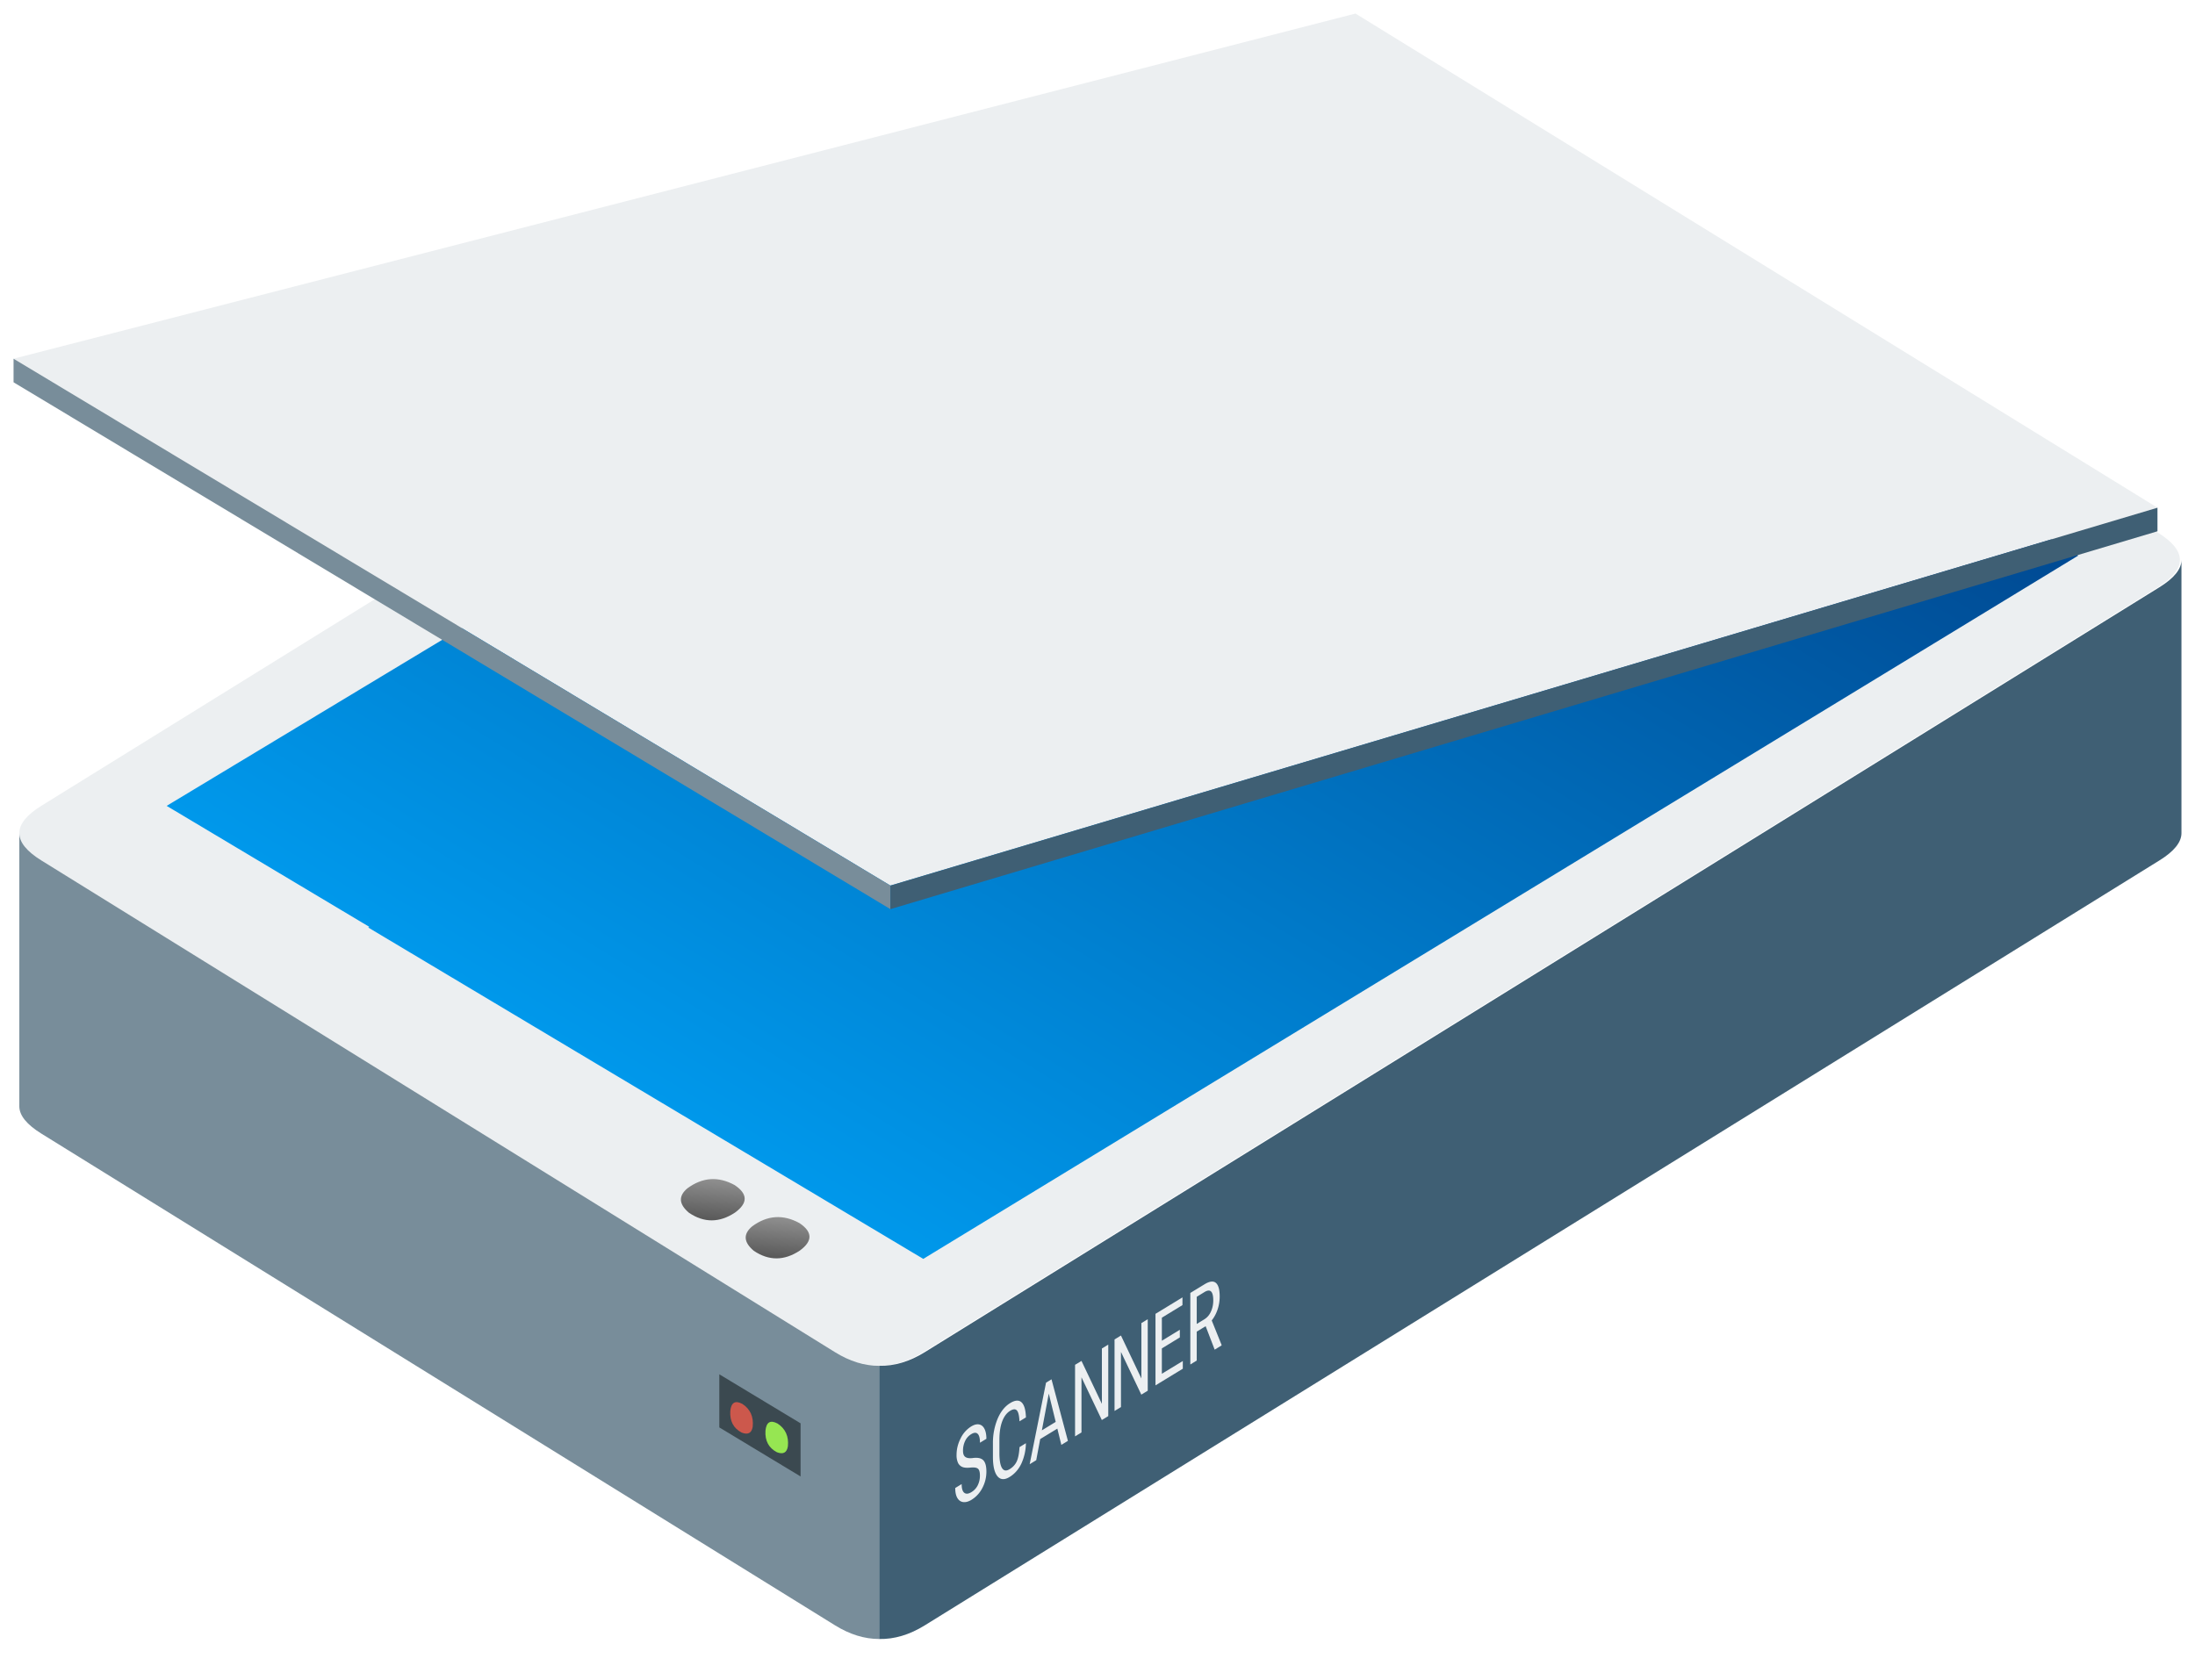 <svg xmlns="http://www.w3.org/2000/svg" xmlns:xlink="http://www.w3.org/1999/xlink" viewBox="0 0 81 62" fill="#fff" fill-rule="evenodd" stroke="#000" stroke-linecap="round" stroke-linejoin="round"><use xlink:href="#F" x=".5" y=".5"/><defs><linearGradient id="A" x1="100%" y1="0%" x2="0%" y2="100%"><stop offset="0%" stop-color="#00387f"/><stop offset="100%" stop-color="#0af"/></linearGradient><linearGradient id="B" x1="0%" y1="0%" x2="100%" y2="100%"><stop offset="0%" stop-color="#acacac"/><stop offset="100%" stop-color="#404040"/></linearGradient><path id="C" d="M.782.119q.79-.389.885.496Q1.73 1.649.825 2.09.129 2.342.013 1.69-.102.657.782.119z"/><path id="D" d="M40.397 51.772l-.237.145-.751-1.577v2.035l-.237.145v-2.641l.237-.144.753 1.585v-2.044l.235-.143v2.641z"/><path id="E" d="M28.189 52.045q-.395-.209-.442.267-.032.556.421.793.348.136.406-.215.058-.556-.384-.846z"/></defs><symbol id="F" overflow="visible"><g stroke="none"><path d="M46.586 1.009q1.627-1.008 3.254 0L79.129 19.16q1.627 1.008 0 2.017l-45.56 28.235q-1.627 1.008-3.254 0L1.027 31.261q-1.627-1.008 0-2.017l45.56-28.235" fill="#eceff1"/><path d="M31.942 49.917q-.813 0-1.627-.504L1.027 31.261q-.814-.504-.814-1.008v10.084q0 .504.814 1.008l29.288 18.151q.814.504 1.627.504z" fill="#788d9a"/><path d="M31.942 49.916q.843.019 1.685-.504l45.56-28.235q.813-.504.813-1.008v10.084q0 .504-.813 1.008l-45.56 28.235q-.843.522-1.685.504z" fill="#3f5f74"/><g fill="url(#A)"><path d="M68.754 15.516L48.675 3.312 5.65 29.247l20.482 12.232z"/><path d="M76.192 20.007L56.113 7.802 13.088 33.737 33.57 45.969z"/></g><path d="M32.358 32.189L0 12.741 49.52 0l29.595 18.241z" fill="#eceff1"/><path d="M32.358 32.189v.87L0 13.611v-.87z" fill="#788d9a"/><path d="M79.115 18.241v.87L32.358 33.059v-.87z" fill="#3f5f74"/><g fill="url(#B)"><use xlink:href="#C" transform="matrix(.5 .866 -.866 .5 26.323 42.508)"/><use xlink:href="#C" transform="matrix(.5 .866 -.866 .5 28.714 43.911)"/></g><g fill="#eceff1"><path d="M38.519 52.234l-.634.386-.146.78-.242.148.604-3.01.202-.123.605 2.272-.242.148-.148-.601zm-.572.064l.511-.312-.256-1.044-.255 1.356zm-.589.477a1.88 1.88 0 0 1-.169.754c-.103.213-.247.377-.434.491s-.338.105-.448-.029-.166-.373-.166-.718v-.479a2.34 2.34 0 0 1 .171-.919c.114-.269.269-.463.465-.583.181-.111.321-.12.42-.028s.153.277.162.556l-.238.145c-.01-.209-.042-.343-.096-.402s-.137-.054-.247.013c-.128.078-.226.208-.295.391s-.103.41-.103.682v.484c0 .267.032.453.096.556s.157.118.28.043.211-.172.265-.291.088-.294.101-.524l.238-.146zm5.68-3.907l-.663.405v.936l.773-.471v.285l-1.008.615v-2.641l.995-.607v.285l-.76.464v.851l.663-.405v.284z"/><use xlink:href="#D"/><path d="M43.992 48.453l-.33.201v1.068l-.237.145v-2.641l.525-.32c.184-.112.323-.13.417-.052s.142.246.142.506a1.49 1.49 0 0 1-.077.474c-.051.153-.123.288-.217.407l.363.901v.022l-.254.155-.333-.865zm-.33-.083l.286-.174a.62.62 0 0 0 .236-.279c.059-.126.088-.264.088-.413 0-.339-.109-.442-.327-.309l-.283.173v1.003zm-8.001 5.598c0-.132-.025-.218-.076-.257s-.142-.051-.274-.038-.233.006-.303-.025a.31.31 0 0 1-.157-.154.68.68 0 0 1-.052-.29c0-.209.05-.412.149-.608a1.06 1.06 0 0 1 .39-.441c.11-.067.208-.092.294-.075s.152.073.199.167.069.216.069.363l-.237.145c0-.163-.028-.273-.084-.328s-.136-.051-.241.013a.58.58 0 0 0-.222.248.82.82 0 0 0-.079.364c0 .111.028.187.085.228s.144.055.263.042c.185-.027.317-.001.396.076s.119.218.119.421c0 .214-.049.416-.148.605a1.1 1.1 0 0 1-.403.439c-.109.066-.21.094-.302.083s-.165-.061-.218-.15-.079-.212-.079-.37l.237-.145c0 .163.032.271.097.322s.153.043.264-.025c.104-.063.182-.149.234-.255a.79.79 0 0 0 .079-.355z"/><use xlink:href="#D" x="1.457" y="-0.937"/></g><path d="M29.043 52.039V54l-2.999-1.81v-1.961z" fill="#3b4950"/><use xlink:href="#E" fill="#96e652"/><use xlink:href="#E" x="-1.298" y="-0.724" fill="#cc584c"/></g></symbol></svg>